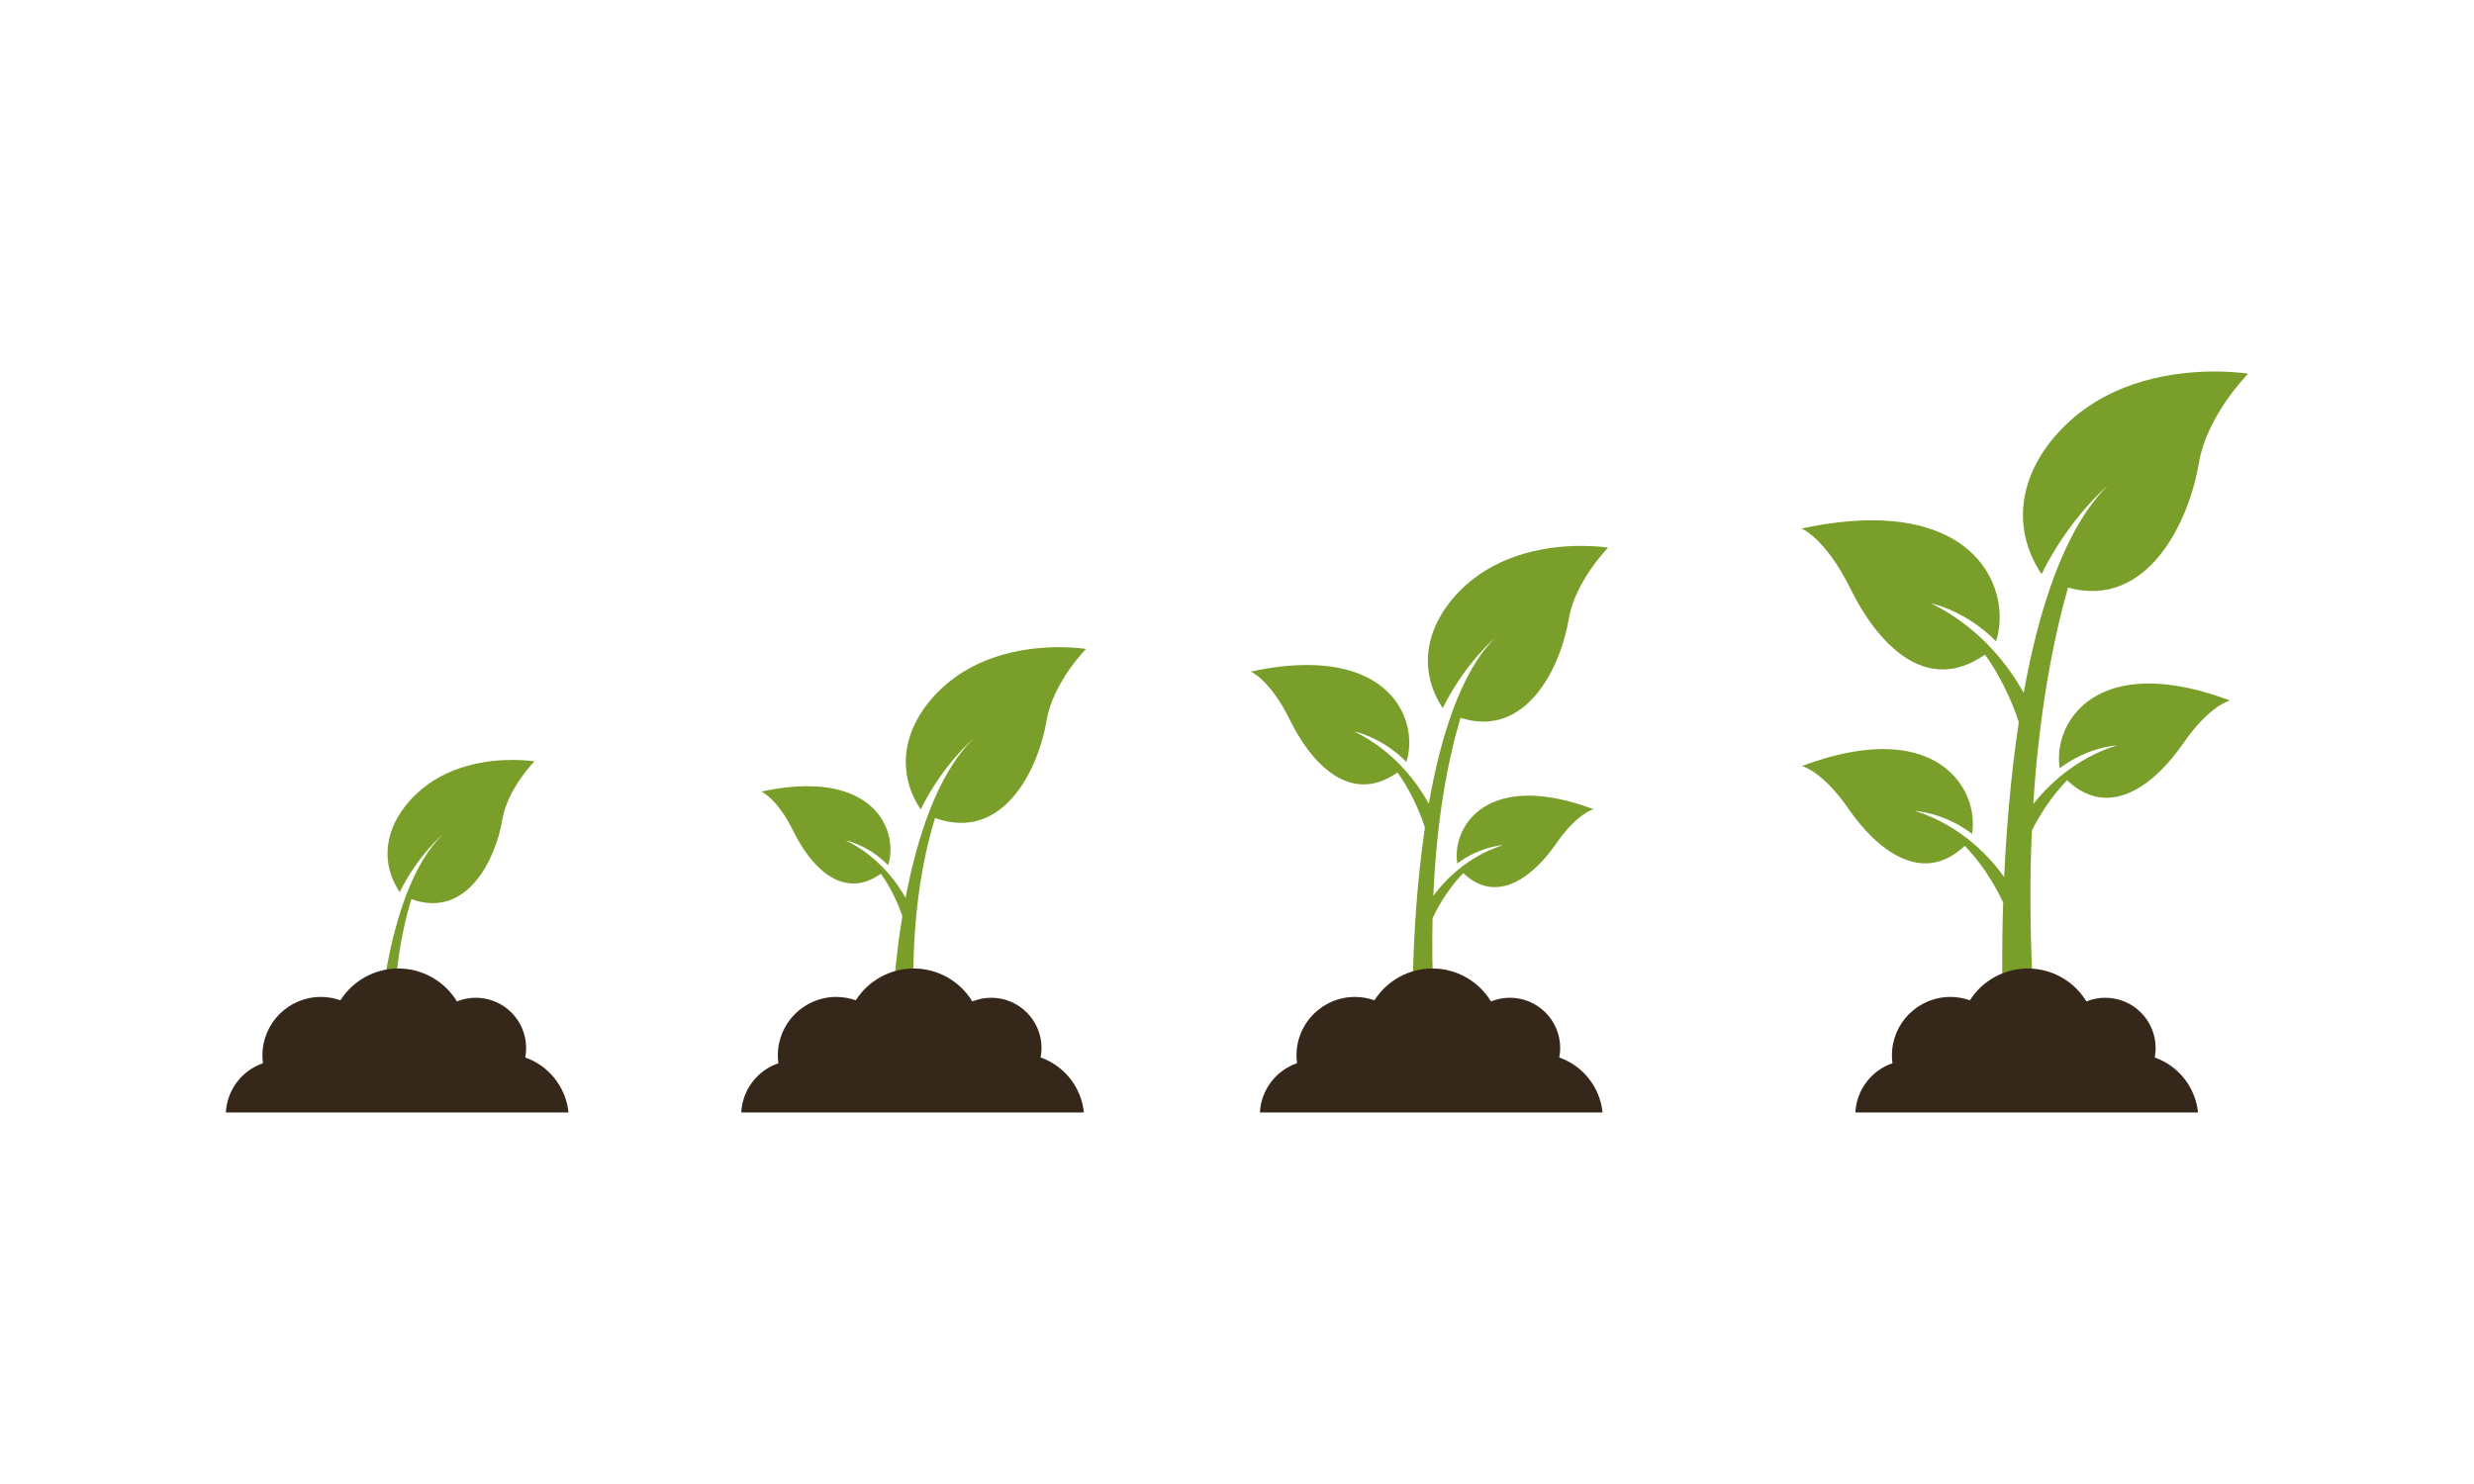 <?xml version="1.0" encoding="UTF-8"?>
<svg xmlns="http://www.w3.org/2000/svg" xmlns:xlink="http://www.w3.org/1999/xlink" width="3750" height="2250" viewBox="0 0 3750 2250">

<path fill-rule="nonzero" fill="#799E29" fill-opacity="1" d="M 777.555 1152.16 C 739.852 1152.07 677 1159.621 630.375 1204.359 C 584.906 1247.98 573.625 1304.098 605.824 1352.594 C 633.723 1296.293 671.023 1265.25 671.074 1265.207 C 579.406 1353.977 571.402 1595.109 571.402 1595.109 L 597.125 1595.109 C 593.91 1491.551 607.34 1415.848 623.605 1363.266 C 707.539 1393.582 751.305 1303.215 761.406 1242.809 C 769.328 1195.41 810.152 1154.352 810.152 1154.352 C 810.152 1154.352 797.305 1152.199 777.555 1152.16 Z M 671.082 1265.199 C 668.887 1268.02 666.742 1270.855 664.629 1273.699 C 668.605 1267.988 671.074 1265.211 671.078 1265.203 L 671.082 1265.195 "/>
<path fill-rule="nonzero" fill="#36271B" fill-opacity="1" d="M 603.715 1468.391 C 568.141 1468.422 535.047 1486.609 515.957 1516.629 C 515.785 1516.562 515.613 1516.504 515.441 1516.441 C 506.086 1513.188 496.25 1511.523 486.344 1511.523 C 437.43 1511.523 397.777 1551.18 397.777 1600.094 C 397.789 1604.086 398.07 1608.074 398.621 1612.031 C 366.379 1623.113 344.105 1652.684 342.352 1686.738 L 861.734 1686.738 C 857.859 1648.57 832.297 1616.07 796.117 1603.316 C 797.023 1598.625 797.492 1593.859 797.508 1589.078 C 797.508 1546.93 763.34 1512.762 721.191 1512.762 C 711.395 1512.77 701.691 1514.664 692.613 1518.34 C 673.719 1487.324 640.031 1468.395 603.715 1468.395 "/>
<path fill-rule="nonzero" fill="#799E29" fill-opacity="1" d="M 1606.219 981.23 C 1559.961 981.121 1482.852 990.391 1425.648 1045.281 C 1369.859 1098.801 1356.02 1167.648 1395.52 1227.148 C 1429.781 1158.031 1475.59 1119.922 1475.59 1119.922 C 1472.898 1123.379 1470.27 1126.859 1467.68 1130.34 C 1472.559 1123.34 1475.59 1119.922 1475.59 1119.922 C 1419.762 1173.98 1389.23 1274.082 1372.629 1361.215 C 1358.91 1336.871 1330.809 1298.051 1281.898 1274.16 C 1281.898 1274.16 1316.309 1281.152 1346.16 1311.758 C 1360.52 1266.355 1333.98 1191.93 1223.352 1192.031 C 1203.121 1192.051 1180.07 1194.559 1153.961 1200.191 C 1153.961 1200.191 1177.641 1209.621 1202.359 1259.961 C 1227.539 1311.246 1275.699 1366.598 1335.219 1324.805 C 1347.691 1342.316 1359.039 1363.625 1367.738 1388.82 C 1355.289 1464.707 1353.289 1524.691 1353.289 1524.691 L 1384.852 1524.691 C 1380.91 1397.637 1397.379 1304.754 1417.34 1240.238 C 1520.32 1277.434 1574.02 1166.57 1586.41 1092.461 C 1596.129 1034.289 1646.211 983.922 1646.211 983.922 C 1646.211 983.922 1630.449 981.289 1606.219 981.23 "/>
<path fill-rule="nonzero" fill="#36271B" fill-opacity="1" d="M 1384.922 1468.391 C 1349.352 1468.422 1316.262 1486.609 1297.172 1516.629 C 1297 1516.562 1296.82 1516.504 1296.648 1516.441 C 1287.301 1513.188 1277.461 1511.523 1267.551 1511.523 C 1218.641 1511.523 1178.988 1551.18 1178.988 1600.094 C 1179 1604.086 1179.281 1608.074 1179.828 1612.031 C 1147.59 1623.113 1125.309 1652.684 1123.559 1686.738 L 1642.941 1686.738 C 1639.07 1648.57 1613.512 1616.07 1577.328 1603.316 C 1578.23 1598.625 1578.699 1593.859 1578.719 1589.078 C 1578.719 1546.93 1544.551 1512.762 1502.398 1512.762 C 1492.602 1512.77 1482.898 1514.664 1473.82 1518.34 C 1454.93 1487.324 1421.238 1468.395 1384.922 1468.395 "/>
<path fill-rule="nonzero" fill="#799E29" fill-opacity="1" d="M 2397.59 827.648 C 2351.34 827.539 2274.219 836.809 2217.02 891.699 C 2161.23 945.219 2147.391 1014.07 2186.898 1073.57 C 2221.148 1004.449 2266.961 966.34 2266.961 966.34 C 2214.109 1017.969 2183.469 1117.961 2165.699 1218.602 C 2149.449 1188.961 2114.711 1139.281 2052.84 1109.059 C 2052.852 1109.059 2095.078 1117.641 2131.719 1155.211 C 2149.34 1099.48 2116.77 1008.121 1980.961 1008.238 C 1956.129 1008.262 1927.84 1011.34 1895.781 1018.262 C 1895.781 1018.262 1924.852 1029.828 1955.199 1091.629 C 1986.109 1154.578 2045.219 1222.52 2118.289 1171.219 C 2134.391 1193.84 2148.98 1221.629 2159.859 1254.703 C 2139.922 1389.535 2141.309 1515.207 2141.309 1515.207 L 2172.871 1515.207 C 2170.961 1471.188 2170.59 1430.23 2171.449 1392.203 C 2184.75 1364.016 2200.969 1341.34 2217.891 1323.73 C 2270.66 1373.773 2326.391 1326.059 2358.801 1279.008 C 2390.621 1232.82 2415.422 1226.961 2415.422 1226.961 C 2390.41 1217.57 2367.98 1211.719 2347.969 1208.738 C 2238.539 1192.469 2201.41 1262.211 2208.969 1309.223 C 2242.98 1283.312 2278.039 1281.426 2278.039 1281.426 C 2223 1298.918 2188.641 1336.477 2172.57 1358.195 C 2177.77 1238.738 2195.23 1150.52 2213.75 1088.379 C 2313.441 1120.219 2365.59 1011.77 2377.781 938.879 C 2387.5 880.711 2437.59 830.34 2437.59 830.34 C 2437.59 830.34 2421.82 827.711 2397.59 827.648 "/>
<path fill-rule="nonzero" fill="#36271B" fill-opacity="1" d="M 2171.09 1468.391 C 2135.52 1468.422 2102.422 1486.609 2083.328 1516.629 C 2083.16 1516.562 2082.988 1516.504 2082.82 1516.441 C 2073.461 1513.188 2063.629 1511.523 2053.719 1511.523 C 2004.809 1511.523 1965.148 1551.18 1965.148 1600.094 C 1965.16 1604.086 1965.449 1608.074 1966 1612.031 C 1933.75 1623.113 1911.48 1652.684 1909.73 1686.738 L 2429.109 1686.738 C 2425.23 1648.57 2399.672 1616.07 2363.488 1603.316 C 2364.398 1598.625 2364.871 1593.859 2364.891 1589.078 C 2364.891 1546.93 2330.719 1512.762 2288.57 1512.762 C 2278.77 1512.77 2269.07 1514.664 2259.988 1518.34 C 2241.102 1487.324 2207.41 1468.395 2171.09 1468.395 "/>
<path fill-rule="nonzero" fill="#799E29" fill-opacity="1" d="M 3357.691 563.262 C 3299.91 563.121 3203.578 574.711 3132.121 643.27 C 3062.43 710.129 3045.141 796.129 3094.488 870.461 C 3137.262 784.148 3194.461 736.559 3194.5 736.52 C 3129.078 801.789 3090.309 923.391 3067.398 1050.512 C 3046.84 1013.359 3003.52 952.16 2927.031 914.789 C 2927.059 914.789 2979.789 925.52 3025.559 972.441 C 3047.57 902.82 3006.891 788.699 2837.238 788.852 C 2806.211 788.879 2770.879 792.73 2730.828 801.371 C 2730.828 801.371 2767.148 815.82 2805.051 893.012 C 2843.672 971.648 2917.512 1056.531 3008.789 992.449 C 3028.578 1020.262 3046.551 1054.328 3060.07 1094.789 C 3047.449 1177.941 3041.02 1260.938 3037.828 1329.758 C 3019.32 1303.594 2975.559 1252.598 2902.961 1229.531 C 2902.961 1229.531 2946.762 1231.879 2989.238 1264.25 C 2998.68 1205.52 2952.301 1118.398 2815.602 1138.73 C 2790.602 1142.449 2762.59 1149.762 2731.34 1161.488 C 2731.34 1161.488 2762.328 1168.809 2802.07 1226.512 C 2842.559 1285.281 2912.172 1344.891 2978.102 1282.371 C 2999.328 1304.473 3019.68 1332.961 3036.34 1368.395 C 3033.852 1445.34 3035.309 1496.988 3035.309 1496.988 L 3081.441 1498.105 C 3076.719 1410.266 3076.672 1330.703 3079.84 1258.996 C 3095.531 1228.148 3114 1202.941 3133.199 1182.961 C 3199.129 1245.469 3268.738 1185.871 3309.23 1127.09 C 3348.969 1069.391 3379.961 1062.078 3379.961 1062.078 C 3348.711 1050.34 3320.699 1043.031 3295.699 1039.309 C 3159 1018.98 3112.621 1106.109 3122.059 1164.828 C 3164.539 1132.469 3208.34 1130.109 3208.34 1130.109 C 3145.191 1150.18 3103.871 1191.371 3081.988 1218.98 C 3090.98 1077.102 3112.641 968.68 3134.59 890.91 C 3254.859 923.961 3317.98 791.648 3332.941 702.199 C 3345.078 629.551 3407.648 566.621 3407.648 566.621 C 3407.648 566.621 3387.961 563.34 3357.691 563.262 "/>
<path fill-rule="nonzero" fill="#36271B" fill-opacity="1" d="M 3073.648 1468.391 C 3038.07 1468.422 3004.98 1486.609 2985.891 1516.629 C 2985.719 1516.562 2985.551 1516.504 2985.379 1516.441 C 2976.02 1513.188 2966.18 1511.523 2956.281 1511.523 C 2907.359 1511.523 2867.711 1551.18 2867.711 1600.094 C 2867.719 1604.086 2868 1608.074 2868.551 1612.031 C 2836.309 1623.113 2814.039 1652.684 2812.281 1686.738 L 3331.672 1686.738 C 3327.789 1648.57 3302.23 1616.07 3266.051 1603.316 C 3266.961 1598.625 3267.422 1593.859 3267.441 1589.078 C 3267.441 1546.93 3233.27 1512.762 3191.121 1512.762 C 3181.328 1512.77 3171.621 1514.664 3162.539 1518.34 C 3143.648 1487.324 3109.961 1468.395 3073.648 1468.395 "/>
</svg>
